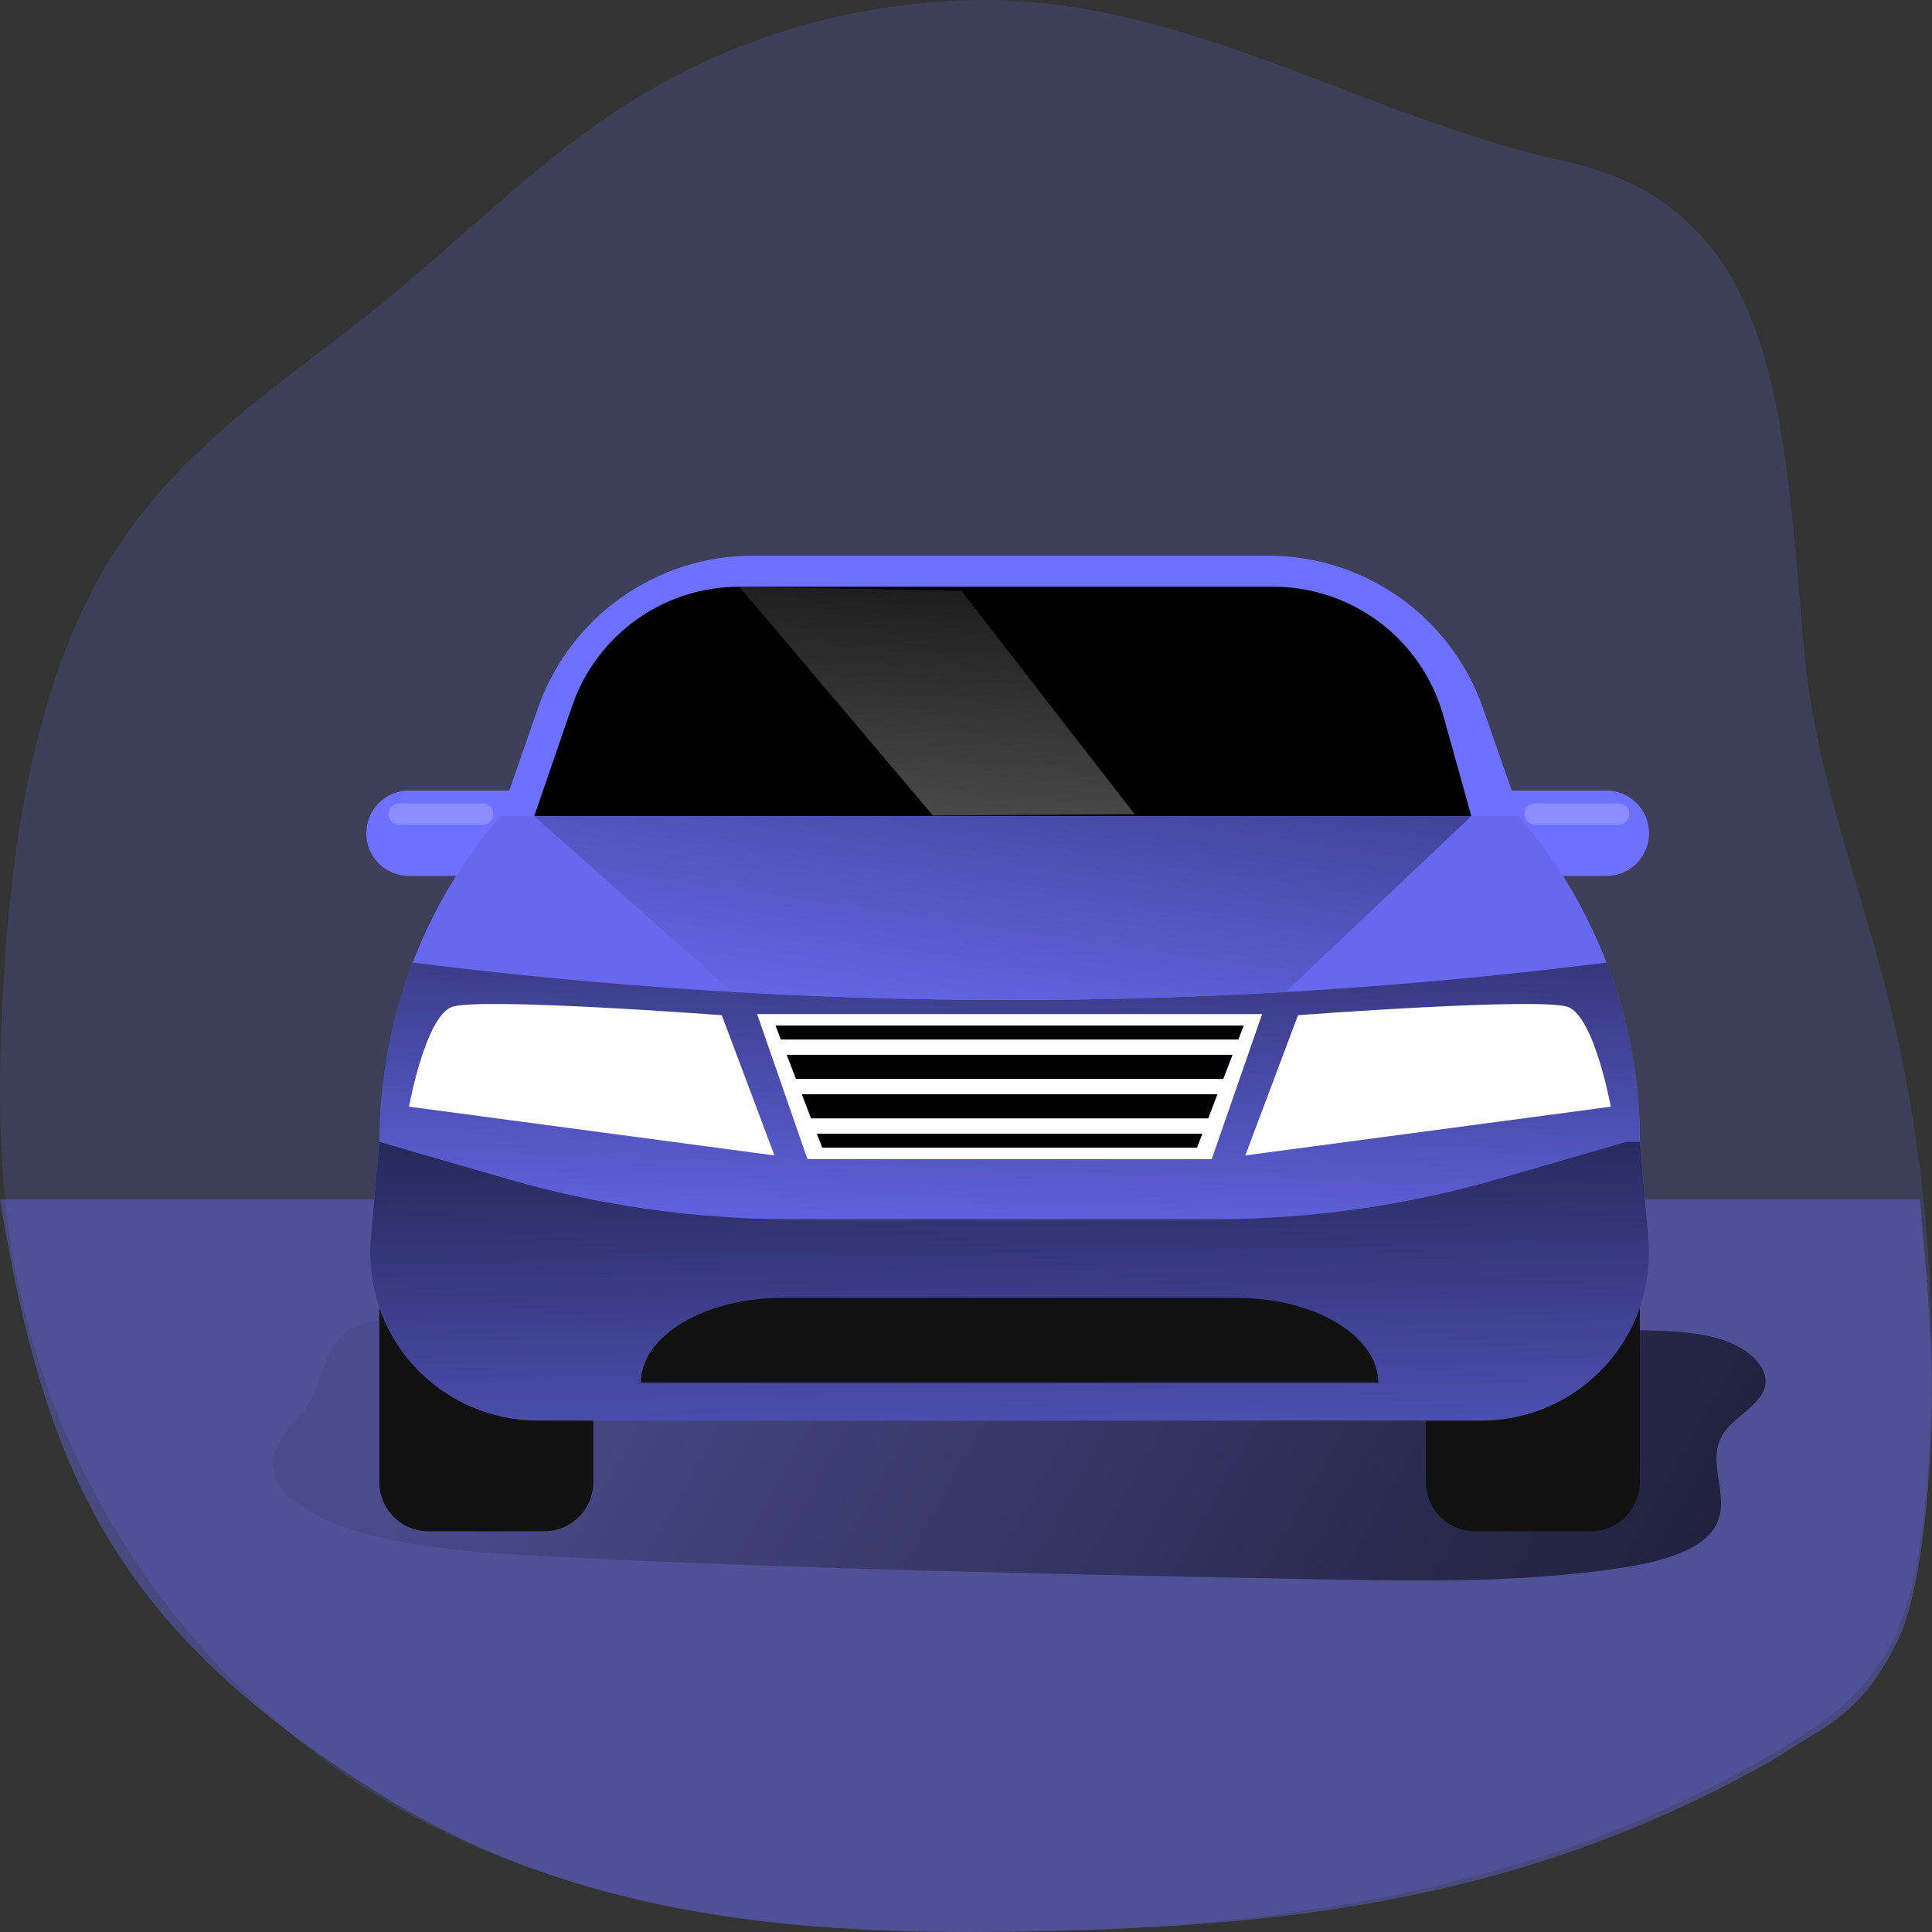 <svg width="48" height="48" viewBox="0 0 48 48" fill="none" xmlns="http://www.w3.org/2000/svg">
<rect x="0" y="0" width="48" height="48" fill="#333333" stroke="none"/>
<path opacity="0.18" d="M47.852 37.103C47.724 38.536 47.496 40.014 46.807 41.154C46.191 42.184 45.269 42.825 44.352 43.384C38.353 47.017 31.568 47.942 24.939 47.997C19.833 48.043 14.598 47.575 9.923 44.939C5.407 42.394 1.46 37.494 0.347 31.359C0.307 31.143 0.273 30.926 0.24 30.705C-0.049 28.72 -0.039 26.666 0.072 24.642C0.283 20.749 0.92 16.706 2.858 13.693C4.569 11.03 7.076 9.485 9.356 7.645C11.324 6.056 13.164 4.196 15.225 2.815C17.947 0.992 20.99 0.098 24.049 0.005C29.343 -0.146 33.786 2.892 38.858 4C44.169 5.156 44.303 10.153 44.816 16.105C45.072 19.043 46.132 21.75 46.852 24.56C47.887 28.599 48.228 32.879 47.852 37.103Z" fill="#6E71FF"/>
<path opacity="0.37" d="M48 34.721C48 36.3 47.788 39.602 47.1 40.85C46.2 42.707 45.1 42.986 44.2 43.636C37.6 47.443 31.192 47.937 24.564 47.996C19.463 48.048 14.235 47.535 9.565 44.652C2.803 40.478 1.111 36.514 0 29.8H47.7C47.8 31.1 48 32.771 48 34.721Z" fill="#6E71FF"/>
<path d="M7.493 35.116C7.139 35.5 6.785 35.911 6.785 36.363C6.778 37.188 7.925 37.797 9.058 38.101C10.558 38.503 12.194 38.6 13.804 38.679C20.053 38.989 26.328 39.111 32.597 39.234C35.159 39.285 37.752 39.332 40.253 38.957C41.184 38.817 42.202 38.56 42.588 37.971C43.069 37.236 42.328 36.321 42.831 35.593C43.096 35.209 43.676 34.934 43.83 34.523C44.013 34.032 43.488 33.522 42.818 33.295C42.147 33.069 41.365 33.059 40.614 33.049C35.175 32.996 29.736 32.957 24.296 32.931L13.368 32.867C12.236 32.861 9.759 32.514 8.792 32.974C8.001 33.347 8.031 34.526 7.493 35.116Z" fill="url(#paint0_linear)"/>
<path d="M9.424 32.243H14.739V36.824C14.739 36.984 14.707 37.143 14.646 37.291C14.585 37.439 14.495 37.573 14.382 37.687C14.268 37.8 14.134 37.89 13.986 37.951C13.838 38.013 13.679 38.044 13.519 38.044H10.644C10.484 38.044 10.325 38.013 10.177 37.951C10.029 37.89 9.895 37.8 9.781 37.687C9.668 37.573 9.578 37.439 9.517 37.291C9.455 37.143 9.424 36.984 9.424 36.824V32.243Z" fill="#111111"/>
<path d="M35.426 32.243H40.742V36.824C40.742 36.984 40.711 37.143 40.649 37.291C40.588 37.439 40.498 37.573 40.385 37.687C40.272 37.8 40.137 37.89 39.989 37.951C39.841 38.013 39.682 38.044 39.522 38.044H36.646C36.486 38.044 36.327 38.013 36.179 37.951C36.031 37.89 35.897 37.8 35.783 37.687C35.67 37.573 35.58 37.439 35.519 37.291C35.457 37.143 35.426 36.984 35.426 36.824V32.243Z" fill="#111111"/>
<path d="M10.162 21.763H12.684V19.641H10.162C9.88 19.641 9.61 19.753 9.411 19.952C9.212 20.151 9.101 20.421 9.101 20.702C9.101 20.984 9.212 21.254 9.411 21.453C9.61 21.652 9.88 21.763 10.162 21.763Z" fill="#6E71FF"/>
<path d="M39.91 21.763H37.388V19.641H39.91C40.191 19.641 40.461 19.753 40.66 19.952C40.859 20.151 40.971 20.421 40.971 20.702C40.971 20.984 40.859 21.254 40.66 21.453C40.461 21.652 40.191 21.763 39.91 21.763Z" fill="#6E71FF"/>
<path d="M10.254 23.914C9.708 25.334 9.428 26.843 9.429 28.364L16.35 31.827L33.11 31.86L40.747 28.364C40.747 26.843 40.468 25.334 39.922 23.914H10.254Z" fill="#6E71FF"/>
<path d="M10.254 23.914C9.708 25.334 9.428 26.843 9.429 28.364L16.35 31.827L33.11 31.86L40.747 28.364C40.747 26.843 40.468 25.334 39.922 23.914H10.254Z" fill="url(#paint1_linear)"/>
<path d="M31.508 13.806H18.7C17.527 13.806 16.383 14.171 15.427 14.851C14.471 15.53 13.75 16.49 13.364 17.598L12.431 20.278H37.781L36.846 17.598C36.46 16.49 35.739 15.529 34.782 14.85C33.826 14.17 32.681 13.805 31.508 13.806Z" fill="#6E71FF"/>
<path d="M36.555 20.278H13.273L14.217 17.532C14.515 16.669 15.075 15.92 15.819 15.39C16.563 14.861 17.454 14.576 18.367 14.577H31.635C32.593 14.577 33.524 14.89 34.287 15.469C35.05 16.048 35.602 16.861 35.86 17.783L36.555 20.278Z" fill="url(#paint2_linear)"/>
<path d="M10.254 23.914C19.99 25.141 29.84 25.154 39.58 23.956L39.912 23.914C39.433 22.67 38.757 21.512 37.908 20.484L37.734 20.274H12.431L12.256 20.484C11.408 21.512 10.732 22.671 10.254 23.914Z" fill="#6E71FF"/>
<path d="M10.254 23.914C19.99 25.141 29.84 25.154 39.58 23.956L39.912 23.914C39.433 22.67 38.757 21.512 37.908 20.484L37.734 20.274H12.431L12.256 20.484C11.408 21.512 10.732 22.671 10.254 23.914Z" fill="url(#paint3_linear)"/>
<path d="M40.954 30.764L40.743 28.368H40.406L37.261 29.28C34.958 29.95 32.571 30.29 30.172 30.29H19.657C17.259 30.29 14.872 29.95 12.569 29.28L9.424 28.368L9.213 30.764C9.163 31.339 9.232 31.919 9.418 32.466C9.604 33.013 9.901 33.515 10.291 33.941C10.681 34.367 11.156 34.708 11.684 34.94C12.213 35.173 12.785 35.293 13.362 35.294H36.805C37.382 35.293 37.954 35.173 38.482 34.94C39.011 34.708 39.486 34.367 39.876 33.941C40.266 33.515 40.563 33.013 40.749 32.466C40.934 31.919 41.004 31.339 40.954 30.764Z" fill="#6E71FF"/>
<path d="M40.954 30.764L40.743 28.368H40.406L37.261 29.28C34.958 29.95 32.571 30.29 30.172 30.29H19.657C17.259 30.29 14.872 29.95 12.569 29.28L9.424 28.368L9.213 30.764C9.163 31.339 9.232 31.919 9.418 32.466C9.604 33.013 9.901 33.515 10.291 33.941C10.681 34.367 11.156 34.708 11.684 34.94C12.213 35.173 12.785 35.293 13.362 35.294H36.805C37.382 35.293 37.954 35.173 38.482 34.94C39.011 34.708 39.486 34.367 39.876 33.941C40.266 33.515 40.563 33.013 40.749 32.466C40.934 31.919 41.004 31.339 40.954 30.764Z" fill="url(#paint4_linear)"/>
<path d="M25.083 25.194H18.81L20.061 28.798H25.083H30.105L31.357 25.194H25.083Z" fill="white"/>
<path d="M25.084 25.48H19.27L20.429 28.513H25.084H29.738L30.898 25.48H25.084Z" fill="#6E71FF"/>
<path d="M25.084 25.48H19.27L20.429 28.513H25.084H29.738L30.898 25.48H25.084Z" fill="url(#paint5_linear)"/>
<path d="M30.85 25.827H19.27V26.206H30.85V25.827Z" fill="white"/>
<path d="M30.527 26.806H19.645V27.186H30.527V26.806Z" fill="white"/>
<path d="M30.114 27.786H19.909V28.166H30.114V27.786Z" fill="white"/>
<path d="M34.249 34.352H15.922C15.922 33.188 17.506 32.243 19.459 32.243H30.706C32.661 32.243 34.243 33.186 34.243 34.352H34.249Z" fill="#111111"/>
<path d="M31.935 24.648L36.556 20.278H13.273L18.189 24.64C22.767 24.909 27.357 24.911 31.935 24.648Z" fill="#6E71FF"/>
<path d="M31.935 24.648L36.556 20.278H13.273L18.189 24.64C22.767 24.909 27.357 24.911 31.935 24.648Z" fill="url(#paint6_linear)"/>
<path opacity="0.2" d="M11.993 20.488H9.914C9.845 20.488 9.778 20.46 9.728 20.411C9.679 20.361 9.651 20.295 9.651 20.225C9.651 20.155 9.679 20.088 9.728 20.039C9.778 19.99 9.845 19.962 9.914 19.962H11.993C12.063 19.962 12.13 19.99 12.179 20.039C12.228 20.088 12.256 20.155 12.256 20.225C12.256 20.295 12.228 20.361 12.179 20.411C12.13 20.46 12.063 20.488 11.993 20.488Z" fill="white"/>
<path opacity="0.2" d="M40.218 20.488H38.139C38.069 20.488 38.002 20.46 37.953 20.411C37.904 20.361 37.876 20.295 37.876 20.225C37.876 20.155 37.904 20.088 37.953 20.039C38.002 19.99 38.069 19.962 38.139 19.962H40.218C40.252 19.962 40.286 19.969 40.318 19.982C40.35 19.995 40.379 20.015 40.404 20.039C40.428 20.063 40.447 20.092 40.461 20.124C40.474 20.156 40.48 20.19 40.48 20.225C40.48 20.259 40.474 20.294 40.461 20.326C40.447 20.357 40.428 20.386 40.404 20.411C40.379 20.435 40.35 20.455 40.318 20.468C40.286 20.481 40.252 20.488 40.218 20.488Z" fill="white"/>
<path d="M17.932 25.222C17.932 25.222 11.88 24.768 11.223 25.019C10.566 25.27 10.162 27.495 10.162 27.495L19.241 28.706L17.932 25.222Z" fill="white"/>
<path d="M32.249 25.222C32.249 25.222 38.303 24.768 38.958 25.019C39.614 25.27 40.019 27.495 40.019 27.495L30.94 28.706L32.249 25.222Z" fill="white"/>
<path d="M19.22 19.273C19.334 19.339 19.464 19.374 19.596 19.374C19.728 19.374 19.858 19.339 19.972 19.273C20.024 19.245 20.067 19.205 20.099 19.155C20.136 19.078 20.147 18.992 20.134 18.908C20.137 18.822 20.108 18.737 20.051 18.672C19.998 18.631 19.936 18.603 19.869 18.593C19.666 18.545 19.457 18.533 19.249 18.556C19.156 18.56 19.066 18.591 18.991 18.646C18.967 18.676 18.951 18.711 18.943 18.748C18.935 18.786 18.936 18.825 18.945 18.862C18.957 18.947 18.988 19.028 19.035 19.099C19.083 19.17 19.146 19.23 19.22 19.273Z" fill="url(#paint7_linear)"/>
<path d="M20.861 16.981C20.844 17.014 20.82 17.043 20.791 17.065C20.758 16.949 20.715 16.836 20.66 16.729L20.364 16.09C20.422 16.059 20.485 16.038 20.551 16.029C20.638 16.014 20.728 16.034 20.8 16.085C20.85 16.128 20.885 16.184 20.901 16.248C20.926 16.348 20.939 16.451 20.937 16.554C20.954 16.701 20.928 16.849 20.861 16.981Z" fill="url(#paint8_linear)"/>
<path d="M20.717 15.998C20.604 16.04 20.499 16.1 20.405 16.176C20.391 16.147 20.378 16.118 20.365 16.09C20.365 16.09 20.365 16.09 20.365 16.098C20.351 16.111 20.334 16.12 20.315 16.125C20.2 16.163 20.081 16.193 19.962 16.215C19.804 16.234 19.644 16.224 19.49 16.186C19.359 16.153 19.225 16.055 19.085 16.06H19.065C19.065 16.041 19.081 16.021 19.088 16C19.155 15.81 19.2 15.646 19.449 15.587C19.595 15.556 19.748 15.568 19.887 15.623C20.015 15.686 20.149 15.735 20.287 15.769C20.373 15.771 20.459 15.781 20.543 15.797C20.588 15.811 20.628 15.837 20.658 15.873C20.689 15.908 20.71 15.951 20.717 15.998Z" fill="url(#paint9_linear)"/>
<path d="M18.367 14.577L23.179 20.261L28.189 20.227L23.885 14.678L18.367 14.577Z" fill="url(#paint10_linear)"/>
<defs>
<linearGradient id="paint0_linear" x1="65.512" y1="54.843" x2="5.416" y2="20.994" gradientUnits="userSpaceOnUse">
<stop offset="0.079"/>
<stop offset="0.83" stop-opacity="0.07"/>
<stop offset="1" stop-opacity="0"/>
</linearGradient>
<linearGradient id="paint1_linear" x1="25" y1="14.4" x2="24.325" y2="35.139" gradientUnits="userSpaceOnUse">
<stop offset="0.01"/>
<stop offset="0.83" stop-opacity="0.07"/>
<stop offset="1" stop-opacity="0"/>
</linearGradient>
<linearGradient id="paint2_linear" x1="5165.08" y1="298.99" x2="5130.3" y2="2366.57" gradientUnits="userSpaceOnUse">
<stop offset="0.01"/>
<stop offset="0.83" stop-opacity="0.07"/>
<stop offset="1" stop-opacity="0"/>
</linearGradient>
<linearGradient id="paint3_linear" x1="27.2" y1="0.6" x2="23.593" y2="18.287" gradientUnits="userSpaceOnUse">
<stop stop-opacity="0"/>
<stop offset="0.01"/>
<stop offset="0.83" stop-opacity="0.07"/>
</linearGradient>
<linearGradient id="paint4_linear" x1="23.845" y1="20.484" x2="24.269" y2="44.729" gradientUnits="userSpaceOnUse">
<stop offset="0.01"/>
<stop offset="0.83" stop-opacity="0.07"/>
<stop offset="1" stop-opacity="0"/>
</linearGradient>
<linearGradient id="paint5_linear" x1="2483.47" y1="481.215" x2="2485.84" y2="706.027" gradientUnits="userSpaceOnUse">
<stop offset="0.01"/>
<stop offset="0.83" stop-opacity="0.07"/>
<stop offset="1" stop-opacity="0"/>
</linearGradient>
<linearGradient id="paint6_linear" x1="27.1" y1="5.1" x2="23.369" y2="30.424" gradientUnits="userSpaceOnUse">
<stop offset="0.01"/>
<stop offset="0.83" stop-opacity="0.07"/>
<stop offset="1" stop-opacity="0"/>
</linearGradient>
<linearGradient id="paint7_linear" x1="222.747" y1="124.58" x2="222.132" y2="135.975" gradientUnits="userSpaceOnUse">
<stop offset="0.01"/>
<stop offset="0.83" stop-opacity="0.07"/>
<stop offset="1" stop-opacity="0"/>
</linearGradient>
<linearGradient id="paint8_linear" x1="128.84" y1="136.069" x2="120.734" y2="136.657" gradientUnits="userSpaceOnUse">
<stop offset="0.01"/>
<stop offset="0.83" stop-opacity="0.07"/>
<stop offset="1" stop-opacity="0"/>
</linearGradient>
<linearGradient id="paint9_linear" x1="301.535" y1="94.075" x2="301.909" y2="85.683" gradientUnits="userSpaceOnUse">
<stop offset="0.01"/>
<stop offset="0.83" stop-opacity="0.07"/>
<stop offset="1" stop-opacity="0"/>
</linearGradient>
<linearGradient id="paint10_linear" x1="23.77" y1="10.256" x2="21.407" y2="44.635" gradientUnits="userSpaceOnUse">
<stop offset="0.02" stop-color="white" stop-opacity="0"/>
<stop offset="0.39" stop-color="white" stop-opacity="0.39"/>
<stop offset="1" stop-color="white"/>
</linearGradient>
</defs>
</svg>
